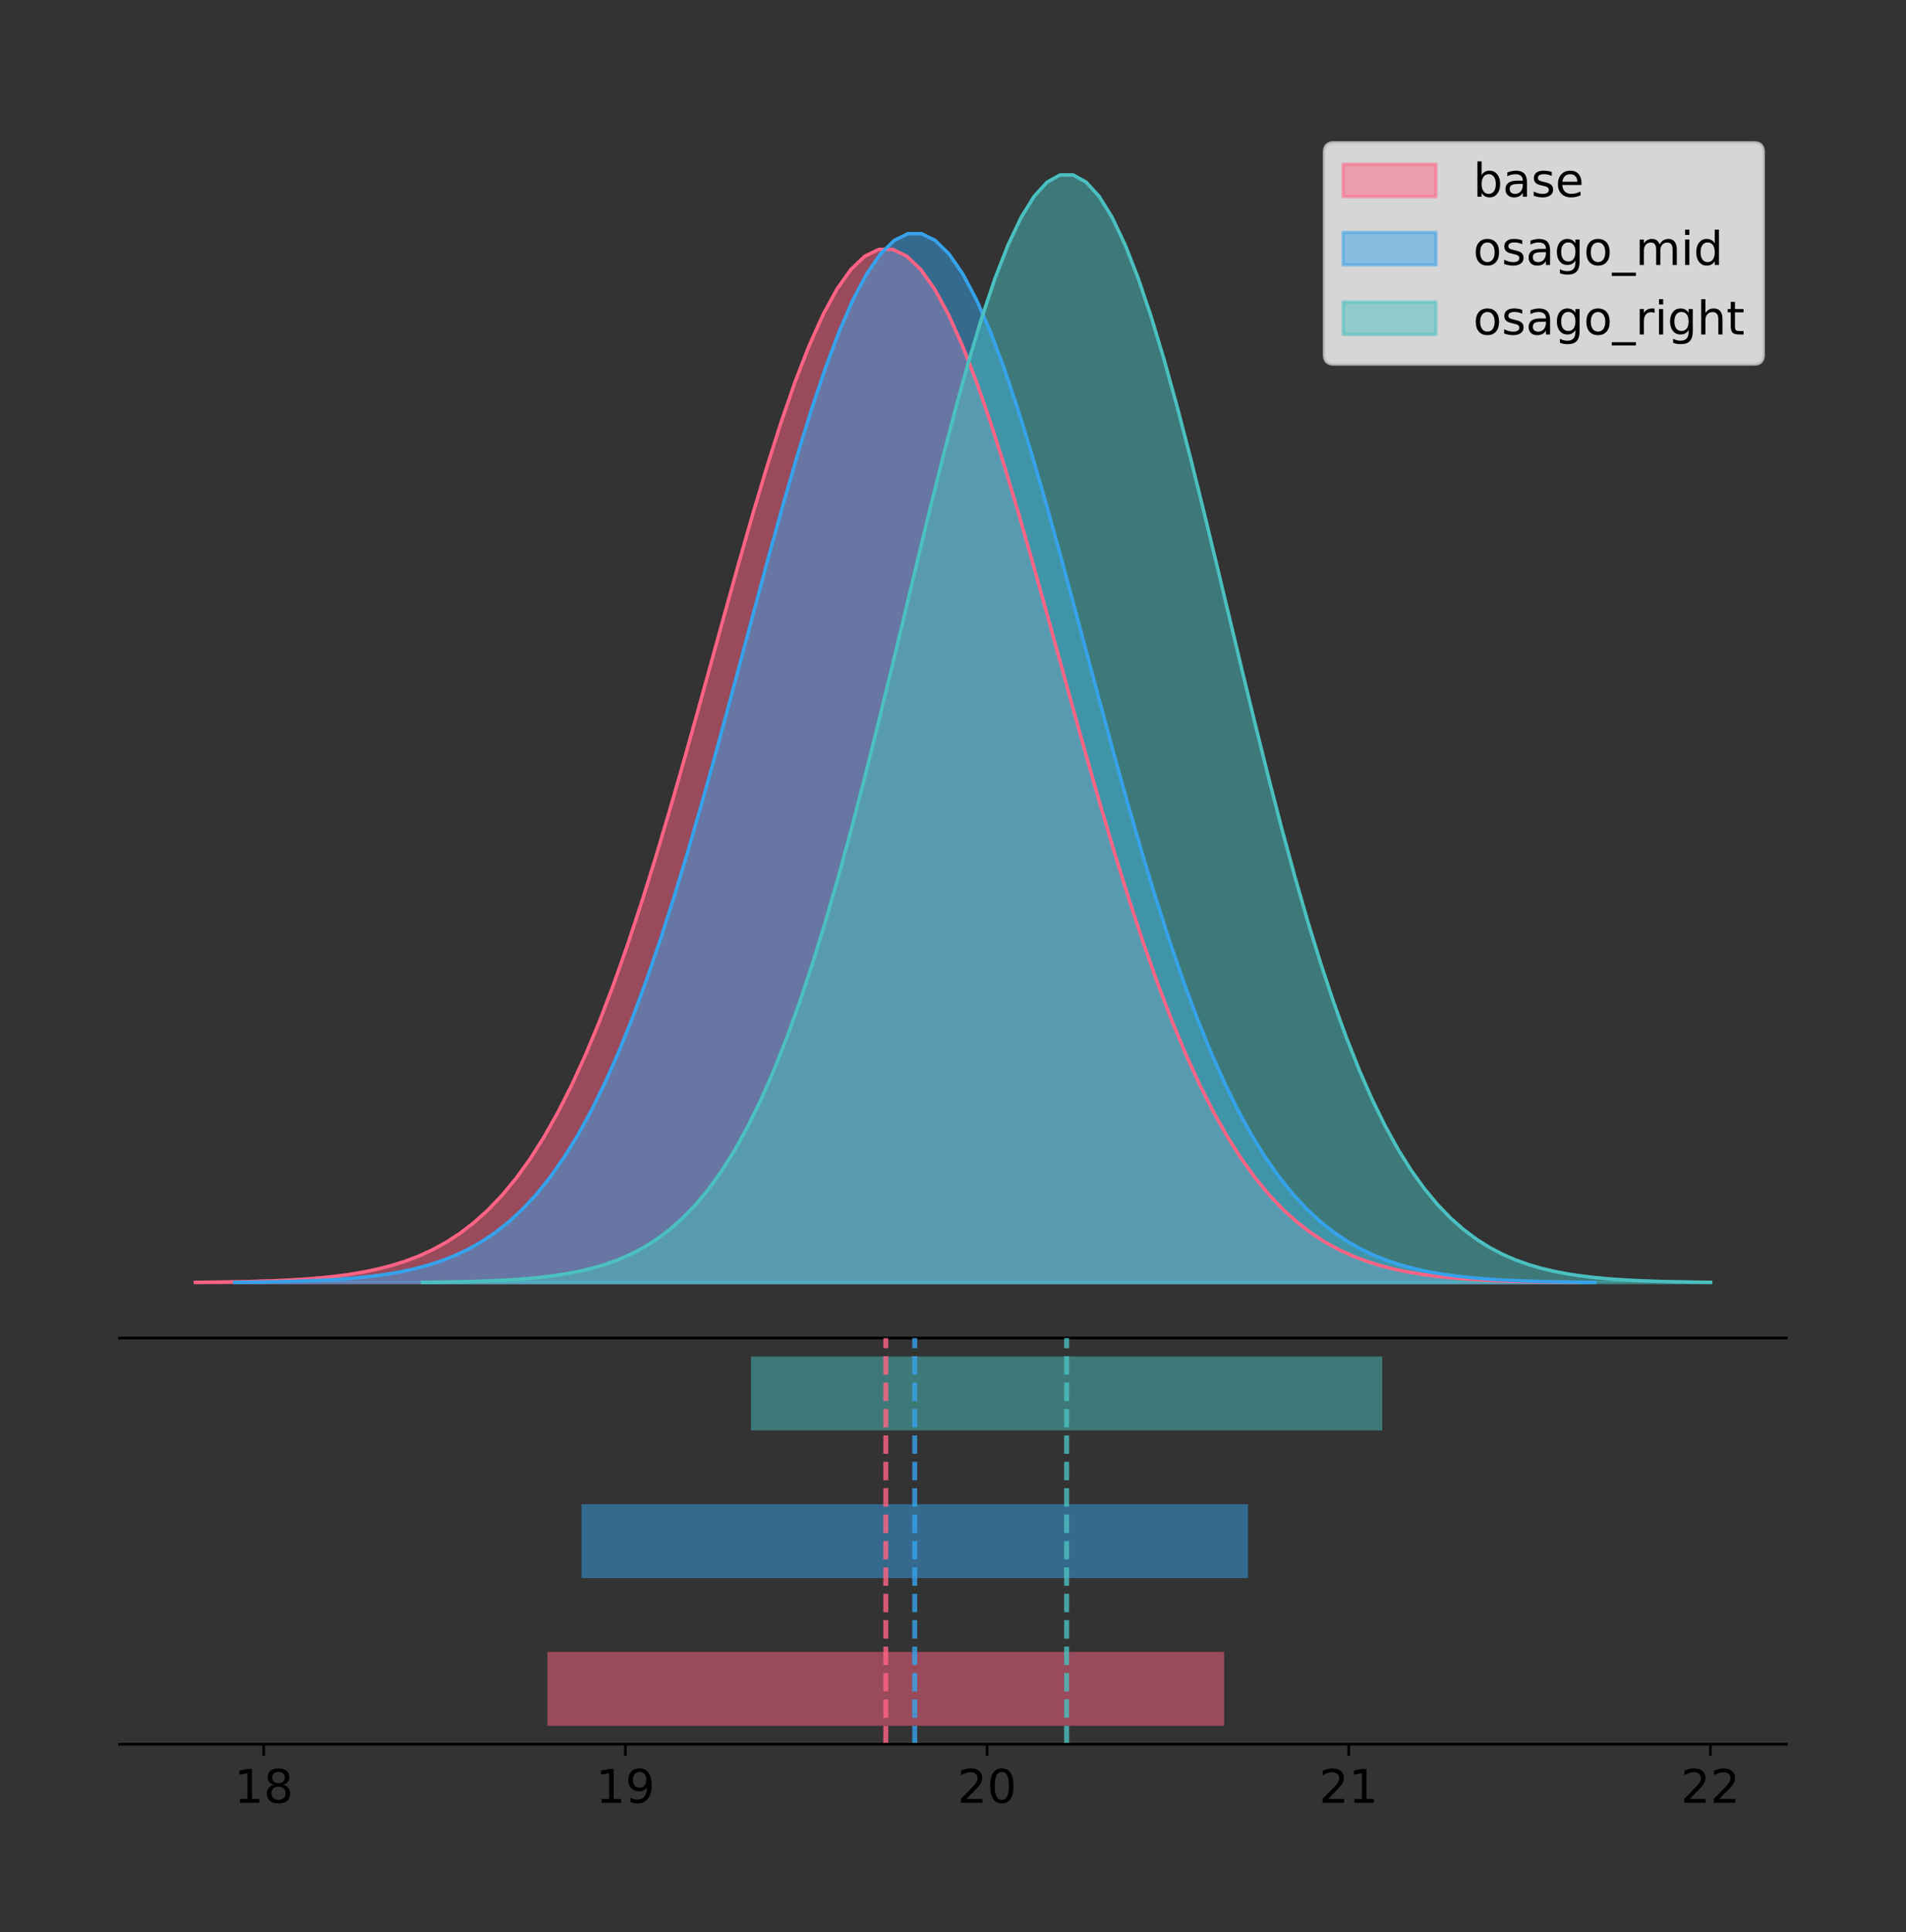 <?xml version="1.0" encoding="utf-8" standalone="no"?>
<!DOCTYPE svg PUBLIC "-//W3C//DTD SVG 1.1//EN"
  "http://www.w3.org/Graphics/SVG/1.1/DTD/svg11.dtd">
<!-- Created with matplotlib (https://matplotlib.org/) -->
<svg height="581.789pt" version="1.1" viewBox="0 0 574.2 581.789" width="574.2pt" xmlns="http://www.w3.org/2000/svg" xmlns:xlink="http://www.w3.org/1999/xlink">
 <rect x="0" y="0" width="574.2" height="581.789" fill="#333333" stroke="none"/>
 <defs>
  <style type="text/css">
*{stroke-linecap:butt;stroke-linejoin:round;}
  </style>
 </defs>
 <g id="figure_1">
  <g id="patch_1">
   <path d="M 0 581.789 
L 574.2 581.789 
L 574.2 0 
L 0 0 
z
" style="fill:none;"/>
  </g>
  <g id="axes_1">
   <g id="patch_2">
    <path d="M 36 402.93 
L 538.2 402.93 
L 538.2 36 
L 36 36 
z
" style="fill:none;"/>
   </g>
   <g id="PolyCollection_1">
    <defs>
     <path d="M 58.827 -195.538 
L 58.827 -195.642 
L 63.03 -195.682 
L 67.232 -195.735 
L 71.435 -195.806 
L 75.638 -195.899 
L 79.84 -196.023 
L 84.043 -196.184 
L 88.245 -196.393 
L 92.448 -196.663 
L 96.65 -197.009 
L 100.853 -197.448 
L 105.055 -198.001 
L 109.258 -198.695 
L 113.461 -199.558 
L 117.663 -200.624 
L 121.866 -201.929 
L 126.068 -203.518 
L 130.271 -205.437 
L 134.473 -207.738 
L 138.676 -210.475 
L 142.879 -213.707 
L 147.081 -217.495 
L 151.284 -221.901 
L 155.486 -226.983 
L 159.689 -232.802 
L 163.891 -239.41 
L 168.094 -246.854 
L 172.297 -255.17 
L 176.499 -264.382 
L 180.702 -274.501 
L 184.904 -285.517 
L 189.107 -297.403 
L 193.309 -310.108 
L 197.512 -323.559 
L 201.714 -337.658 
L 205.917 -352.283 
L 210.12 -367.288 
L 214.322 -382.505 
L 218.525 -397.745 
L 222.727 -412.803 
L 226.93 -427.464 
L 231.132 -441.503 
L 235.335 -454.693 
L 239.538 -466.814 
L 243.74 -477.654 
L 247.943 -487.017 
L 252.145 -494.73 
L 256.348 -500.649 
L 260.55 -504.66 
L 264.753 -506.685 
L 268.956 -506.685 
L 273.158 -504.66 
L 277.361 -500.649 
L 281.563 -494.73 
L 285.766 -487.017 
L 289.968 -477.654 
L 294.171 -466.814 
L 298.373 -454.693 
L 302.576 -441.503 
L 306.779 -427.464 
L 310.981 -412.803 
L 315.184 -397.745 
L 319.386 -382.505 
L 323.589 -367.288 
L 327.791 -352.283 
L 331.994 -337.658 
L 336.197 -323.559 
L 340.399 -310.108 
L 344.602 -297.403 
L 348.804 -285.517 
L 353.007 -274.501 
L 357.209 -264.382 
L 361.412 -255.17 
L 365.615 -246.854 
L 369.817 -239.41 
L 374.02 -232.802 
L 378.222 -226.983 
L 382.425 -221.901 
L 386.627 -217.495 
L 390.83 -213.707 
L 395.032 -210.475 
L 399.235 -207.738 
L 403.438 -205.437 
L 407.64 -203.518 
L 411.843 -201.929 
L 416.045 -200.624 
L 420.248 -199.558 
L 424.45 -198.695 
L 428.653 -198.001 
L 432.856 -197.448 
L 437.058 -197.009 
L 441.261 -196.663 
L 445.463 -196.393 
L 449.666 -196.184 
L 453.868 -196.023 
L 458.071 -195.899 
L 462.274 -195.806 
L 466.476 -195.735 
L 470.679 -195.682 
L 474.881 -195.642 
L 474.881 -195.538 
L 474.881 -195.538 
L 470.679 -195.538 
L 466.476 -195.538 
L 462.274 -195.538 
L 458.071 -195.538 
L 453.868 -195.538 
L 449.666 -195.538 
L 445.463 -195.538 
L 441.261 -195.538 
L 437.058 -195.538 
L 432.856 -195.538 
L 428.653 -195.538 
L 424.45 -195.538 
L 420.248 -195.538 
L 416.045 -195.538 
L 411.843 -195.538 
L 407.64 -195.538 
L 403.438 -195.538 
L 399.235 -195.538 
L 395.032 -195.538 
L 390.83 -195.538 
L 386.627 -195.538 
L 382.425 -195.538 
L 378.222 -195.538 
L 374.02 -195.538 
L 369.817 -195.538 
L 365.615 -195.538 
L 361.412 -195.538 
L 357.209 -195.538 
L 353.007 -195.538 
L 348.804 -195.538 
L 344.602 -195.538 
L 340.399 -195.538 
L 336.197 -195.538 
L 331.994 -195.538 
L 327.791 -195.538 
L 323.589 -195.538 
L 319.386 -195.538 
L 315.184 -195.538 
L 310.981 -195.538 
L 306.779 -195.538 
L 302.576 -195.538 
L 298.373 -195.538 
L 294.171 -195.538 
L 289.968 -195.538 
L 285.766 -195.538 
L 281.563 -195.538 
L 277.361 -195.538 
L 273.158 -195.538 
L 268.956 -195.538 
L 264.753 -195.538 
L 260.55 -195.538 
L 256.348 -195.538 
L 252.145 -195.538 
L 247.943 -195.538 
L 243.74 -195.538 
L 239.538 -195.538 
L 235.335 -195.538 
L 231.132 -195.538 
L 226.93 -195.538 
L 222.727 -195.538 
L 218.525 -195.538 
L 214.322 -195.538 
L 210.12 -195.538 
L 205.917 -195.538 
L 201.714 -195.538 
L 197.512 -195.538 
L 193.309 -195.538 
L 189.107 -195.538 
L 184.904 -195.538 
L 180.702 -195.538 
L 176.499 -195.538 
L 172.297 -195.538 
L 168.094 -195.538 
L 163.891 -195.538 
L 159.689 -195.538 
L 155.486 -195.538 
L 151.284 -195.538 
L 147.081 -195.538 
L 142.879 -195.538 
L 138.676 -195.538 
L 134.473 -195.538 
L 130.271 -195.538 
L 126.068 -195.538 
L 121.866 -195.538 
L 117.663 -195.538 
L 113.461 -195.538 
L 109.258 -195.538 
L 105.055 -195.538 
L 100.853 -195.538 
L 96.65 -195.538 
L 92.448 -195.538 
L 88.245 -195.538 
L 84.043 -195.538 
L 79.84 -195.538 
L 75.638 -195.538 
L 71.435 -195.538 
L 67.232 -195.538 
L 63.03 -195.538 
L 58.827 -195.538 
z
" id="m684dd99c1f" style="stroke:#ff6384;stroke-opacity:0.5;"/>
    </defs>
    <g clip-path="url(#p84ef3bbd6a)">
     <use style="fill:#ff6384;fill-opacity:0.5;stroke:#ff6384;stroke-opacity:0.5;" x="0" xlink:href="#m684dd99c1f" y="581.789"/>
    </g>
   </g>
   <g id="PolyCollection_2">
    <defs>
     <path d="M 70.658 -195.538 
L 70.658 -195.644 
L 74.798 -195.684 
L 78.938 -195.738 
L 83.077 -195.81 
L 87.217 -195.905 
L 91.357 -196.03 
L 95.496 -196.194 
L 99.636 -196.406 
L 103.776 -196.68 
L 107.915 -197.031 
L 112.055 -197.477 
L 116.194 -198.039 
L 120.334 -198.743 
L 124.474 -199.619 
L 128.613 -200.701 
L 132.753 -202.027 
L 136.893 -203.64 
L 141.032 -205.588 
L 145.172 -207.923 
L 149.312 -210.702 
L 153.451 -213.984 
L 157.591 -217.829 
L 161.73 -222.301 
L 165.87 -227.461 
L 170.01 -233.369 
L 174.149 -240.077 
L 178.289 -247.634 
L 182.429 -256.076 
L 186.568 -265.429 
L 190.708 -275.701 
L 194.848 -286.885 
L 198.987 -298.951 
L 203.127 -311.849 
L 207.267 -325.505 
L 211.406 -339.818 
L 215.546 -354.666 
L 219.685 -369.899 
L 223.825 -385.347 
L 227.965 -400.818 
L 232.104 -416.106 
L 236.244 -430.99 
L 240.384 -445.242 
L 244.523 -458.633 
L 248.663 -470.938 
L 252.803 -481.942 
L 256.942 -491.447 
L 261.082 -499.278 
L 265.221 -505.287 
L 269.361 -509.359 
L 273.501 -511.415 
L 277.64 -511.415 
L 281.78 -509.359 
L 285.92 -505.287 
L 290.059 -499.278 
L 294.199 -491.447 
L 298.339 -481.942 
L 302.478 -470.938 
L 306.618 -458.633 
L 310.757 -445.242 
L 314.897 -430.99 
L 319.037 -416.106 
L 323.176 -400.818 
L 327.316 -385.347 
L 331.456 -369.899 
L 335.595 -354.666 
L 339.735 -339.818 
L 343.875 -325.505 
L 348.014 -311.849 
L 352.154 -298.951 
L 356.293 -286.885 
L 360.433 -275.701 
L 364.573 -265.429 
L 368.712 -256.076 
L 372.852 -247.634 
L 376.992 -240.077 
L 381.131 -233.369 
L 385.271 -227.461 
L 389.411 -222.301 
L 393.55 -217.829 
L 397.69 -213.984 
L 401.83 -210.702 
L 405.969 -207.923 
L 410.109 -205.588 
L 414.248 -203.64 
L 418.388 -202.027 
L 422.528 -200.701 
L 426.667 -199.619 
L 430.807 -198.743 
L 434.947 -198.039 
L 439.086 -197.477 
L 443.226 -197.031 
L 447.366 -196.68 
L 451.505 -196.406 
L 455.645 -196.194 
L 459.784 -196.03 
L 463.924 -195.905 
L 468.064 -195.81 
L 472.203 -195.738 
L 476.343 -195.684 
L 480.483 -195.644 
L 480.483 -195.538 
L 480.483 -195.538 
L 476.343 -195.538 
L 472.203 -195.538 
L 468.064 -195.538 
L 463.924 -195.538 
L 459.784 -195.538 
L 455.645 -195.538 
L 451.505 -195.538 
L 447.366 -195.538 
L 443.226 -195.538 
L 439.086 -195.538 
L 434.947 -195.538 
L 430.807 -195.538 
L 426.667 -195.538 
L 422.528 -195.538 
L 418.388 -195.538 
L 414.248 -195.538 
L 410.109 -195.538 
L 405.969 -195.538 
L 401.83 -195.538 
L 397.69 -195.538 
L 393.55 -195.538 
L 389.411 -195.538 
L 385.271 -195.538 
L 381.131 -195.538 
L 376.992 -195.538 
L 372.852 -195.538 
L 368.712 -195.538 
L 364.573 -195.538 
L 360.433 -195.538 
L 356.293 -195.538 
L 352.154 -195.538 
L 348.014 -195.538 
L 343.875 -195.538 
L 339.735 -195.538 
L 335.595 -195.538 
L 331.456 -195.538 
L 327.316 -195.538 
L 323.176 -195.538 
L 319.037 -195.538 
L 314.897 -195.538 
L 310.757 -195.538 
L 306.618 -195.538 
L 302.478 -195.538 
L 298.339 -195.538 
L 294.199 -195.538 
L 290.059 -195.538 
L 285.92 -195.538 
L 281.78 -195.538 
L 277.64 -195.538 
L 273.501 -195.538 
L 269.361 -195.538 
L 265.221 -195.538 
L 261.082 -195.538 
L 256.942 -195.538 
L 252.803 -195.538 
L 248.663 -195.538 
L 244.523 -195.538 
L 240.384 -195.538 
L 236.244 -195.538 
L 232.104 -195.538 
L 227.965 -195.538 
L 223.825 -195.538 
L 219.685 -195.538 
L 215.546 -195.538 
L 211.406 -195.538 
L 207.267 -195.538 
L 203.127 -195.538 
L 198.987 -195.538 
L 194.848 -195.538 
L 190.708 -195.538 
L 186.568 -195.538 
L 182.429 -195.538 
L 178.289 -195.538 
L 174.149 -195.538 
L 170.01 -195.538 
L 165.87 -195.538 
L 161.73 -195.538 
L 157.591 -195.538 
L 153.451 -195.538 
L 149.312 -195.538 
L 145.172 -195.538 
L 141.032 -195.538 
L 136.893 -195.538 
L 132.753 -195.538 
L 128.613 -195.538 
L 124.474 -195.538 
L 120.334 -195.538 
L 116.194 -195.538 
L 112.055 -195.538 
L 107.915 -195.538 
L 103.776 -195.538 
L 99.636 -195.538 
L 95.496 -195.538 
L 91.357 -195.538 
L 87.217 -195.538 
L 83.077 -195.538 
L 78.938 -195.538 
L 74.798 -195.538 
L 70.658 -195.538 
z
" id="m14cba4a6e8" style="stroke:#36a2eb;stroke-opacity:0.5;"/>
    </defs>
    <g clip-path="url(#p84ef3bbd6a)">
     <use style="fill:#36a2eb;fill-opacity:0.5;stroke:#36a2eb;stroke-opacity:0.5;" x="0" xlink:href="#m14cba4a6e8" y="581.789"/>
    </g>
   </g>
   <g id="PolyCollection_3">
    <defs>
     <path d="M 127.289 -195.538 
L 127.289 -195.65 
L 131.209 -195.692 
L 135.129 -195.749 
L 139.05 -195.825 
L 142.97 -195.925 
L 146.89 -196.058 
L 150.81 -196.23 
L 154.73 -196.455 
L 158.65 -196.744 
L 162.57 -197.115 
L 166.49 -197.585 
L 170.41 -198.179 
L 174.33 -198.923 
L 178.25 -199.848 
L 182.17 -200.99 
L 186.09 -202.39 
L 190.01 -204.093 
L 193.93 -206.151 
L 197.85 -208.617 
L 201.77 -211.552 
L 205.69 -215.017 
L 209.61 -219.078 
L 213.53 -223.801 
L 217.45 -229.25 
L 221.37 -235.488 
L 225.29 -242.572 
L 229.21 -250.552 
L 233.13 -259.468 
L 237.05 -269.344 
L 240.97 -280.192 
L 244.89 -292.002 
L 248.81 -304.744 
L 252.73 -318.365 
L 256.651 -332.786 
L 260.571 -347.901 
L 264.491 -363.58 
L 268.411 -379.667 
L 272.331 -395.98 
L 276.251 -412.318 
L 280.171 -428.462 
L 284.091 -444.18 
L 288.011 -459.23 
L 291.931 -473.372 
L 295.851 -486.366 
L 299.771 -497.987 
L 303.691 -508.025 
L 307.611 -516.294 
L 311.531 -522.64 
L 315.451 -526.94 
L 319.371 -529.111 
L 323.291 -529.111 
L 327.211 -526.94 
L 331.131 -522.64 
L 335.051 -516.294 
L 338.971 -508.025 
L 342.891 -497.987 
L 346.811 -486.366 
L 350.731 -473.372 
L 354.651 -459.23 
L 358.571 -444.18 
L 362.491 -428.462 
L 366.411 -412.318 
L 370.331 -395.98 
L 374.252 -379.667 
L 378.172 -363.58 
L 382.092 -347.901 
L 386.012 -332.786 
L 389.932 -318.365 
L 393.852 -304.744 
L 397.772 -292.002 
L 401.692 -280.192 
L 405.612 -269.344 
L 409.532 -259.468 
L 413.452 -250.552 
L 417.372 -242.572 
L 421.292 -235.488 
L 425.212 -229.25 
L 429.132 -223.801 
L 433.052 -219.078 
L 436.972 -215.017 
L 440.892 -211.552 
L 444.812 -208.617 
L 448.732 -206.151 
L 452.652 -204.093 
L 456.572 -202.39 
L 460.492 -200.99 
L 464.412 -199.848 
L 468.332 -198.923 
L 472.252 -198.179 
L 476.172 -197.585 
L 480.092 -197.115 
L 484.012 -196.744 
L 487.932 -196.455 
L 491.853 -196.23 
L 495.773 -196.058 
L 499.693 -195.925 
L 503.613 -195.825 
L 507.533 -195.749 
L 511.453 -195.692 
L 515.373 -195.65 
L 515.373 -195.538 
L 515.373 -195.538 
L 511.453 -195.538 
L 507.533 -195.538 
L 503.613 -195.538 
L 499.693 -195.538 
L 495.773 -195.538 
L 491.853 -195.538 
L 487.932 -195.538 
L 484.012 -195.538 
L 480.092 -195.538 
L 476.172 -195.538 
L 472.252 -195.538 
L 468.332 -195.538 
L 464.412 -195.538 
L 460.492 -195.538 
L 456.572 -195.538 
L 452.652 -195.538 
L 448.732 -195.538 
L 444.812 -195.538 
L 440.892 -195.538 
L 436.972 -195.538 
L 433.052 -195.538 
L 429.132 -195.538 
L 425.212 -195.538 
L 421.292 -195.538 
L 417.372 -195.538 
L 413.452 -195.538 
L 409.532 -195.538 
L 405.612 -195.538 
L 401.692 -195.538 
L 397.772 -195.538 
L 393.852 -195.538 
L 389.932 -195.538 
L 386.012 -195.538 
L 382.092 -195.538 
L 378.172 -195.538 
L 374.252 -195.538 
L 370.331 -195.538 
L 366.411 -195.538 
L 362.491 -195.538 
L 358.571 -195.538 
L 354.651 -195.538 
L 350.731 -195.538 
L 346.811 -195.538 
L 342.891 -195.538 
L 338.971 -195.538 
L 335.051 -195.538 
L 331.131 -195.538 
L 327.211 -195.538 
L 323.291 -195.538 
L 319.371 -195.538 
L 315.451 -195.538 
L 311.531 -195.538 
L 307.611 -195.538 
L 303.691 -195.538 
L 299.771 -195.538 
L 295.851 -195.538 
L 291.931 -195.538 
L 288.011 -195.538 
L 284.091 -195.538 
L 280.171 -195.538 
L 276.251 -195.538 
L 272.331 -195.538 
L 268.411 -195.538 
L 264.491 -195.538 
L 260.571 -195.538 
L 256.651 -195.538 
L 252.73 -195.538 
L 248.81 -195.538 
L 244.89 -195.538 
L 240.97 -195.538 
L 237.05 -195.538 
L 233.13 -195.538 
L 229.21 -195.538 
L 225.29 -195.538 
L 221.37 -195.538 
L 217.45 -195.538 
L 213.53 -195.538 
L 209.61 -195.538 
L 205.69 -195.538 
L 201.77 -195.538 
L 197.85 -195.538 
L 193.93 -195.538 
L 190.01 -195.538 
L 186.09 -195.538 
L 182.17 -195.538 
L 178.25 -195.538 
L 174.33 -195.538 
L 170.41 -195.538 
L 166.49 -195.538 
L 162.57 -195.538 
L 158.65 -195.538 
L 154.73 -195.538 
L 150.81 -195.538 
L 146.89 -195.538 
L 142.97 -195.538 
L 139.05 -195.538 
L 135.129 -195.538 
L 131.209 -195.538 
L 127.289 -195.538 
z
" id="me9e0abf01c" style="stroke:#4bc0c0;stroke-opacity:0.5;"/>
    </defs>
    <g clip-path="url(#p84ef3bbd6a)">
     <use style="fill:#4bc0c0;fill-opacity:0.5;stroke:#4bc0c0;stroke-opacity:0.5;" x="0" xlink:href="#me9e0abf01c" y="581.789"/>
    </g>
   </g>
   <g id="line2d_1">
    <path clip-path="url(#p84ef3bbd6a)" d="M 58.827 386.147 
L 63.03 386.108 
L 67.232 386.055 
L 71.435 385.984 
L 75.638 385.89 
L 79.84 385.767 
L 84.043 385.605 
L 88.245 385.396 
L 92.448 385.126 
L 96.65 384.781 
L 100.853 384.342 
L 105.055 383.788 
L 109.258 383.094 
L 113.461 382.231 
L 117.663 381.166 
L 121.866 379.86 
L 126.068 378.271 
L 130.271 376.352 
L 134.473 374.052 
L 138.676 371.314 
L 142.879 368.082 
L 147.081 364.294 
L 151.284 359.889 
L 155.486 354.806 
L 159.689 348.987 
L 163.891 342.379 
L 168.094 334.935 
L 172.297 326.62 
L 176.499 317.407 
L 180.702 307.289 
L 184.904 296.272 
L 189.107 284.387 
L 193.309 271.682 
L 197.512 258.23 
L 201.714 244.131 
L 205.917 229.506 
L 210.12 214.501 
L 214.322 199.285 
L 218.525 184.045 
L 222.727 168.986 
L 226.93 154.325 
L 231.132 140.287 
L 235.335 127.096 
L 239.538 114.975 
L 243.74 104.136 
L 247.943 94.773 
L 252.145 87.059 
L 256.348 81.14 
L 260.55 77.129 
L 264.753 75.104 
L 268.956 75.104 
L 273.158 77.129 
L 277.361 81.14 
L 281.563 87.059 
L 285.766 94.773 
L 289.968 104.136 
L 294.171 114.975 
L 298.373 127.096 
L 302.576 140.287 
L 306.779 154.325 
L 310.981 168.986 
L 315.184 184.045 
L 319.386 199.285 
L 323.589 214.501 
L 327.791 229.506 
L 331.994 244.131 
L 336.197 258.23 
L 340.399 271.682 
L 344.602 284.387 
L 348.804 296.272 
L 353.007 307.289 
L 357.209 317.407 
L 361.412 326.62 
L 365.615 334.935 
L 369.817 342.379 
L 374.02 348.987 
L 378.222 354.806 
L 382.425 359.889 
L 386.627 364.294 
L 390.83 368.082 
L 395.032 371.314 
L 399.235 374.052 
L 403.438 376.352 
L 407.64 378.271 
L 411.843 379.86 
L 416.045 381.166 
L 420.248 382.231 
L 424.45 383.094 
L 428.653 383.788 
L 432.856 384.342 
L 437.058 384.781 
L 441.261 385.126 
L 445.463 385.396 
L 449.666 385.605 
L 453.868 385.767 
L 458.071 385.89 
L 462.274 385.984 
L 466.476 386.055 
L 470.679 386.108 
L 474.881 386.147 
" style="fill:none;stroke:#ff6384;stroke-linecap:square;"/>
   </g>
   <g id="line2d_2">
    <path clip-path="url(#p84ef3bbd6a)" d="M 70.658 386.145 
L 74.798 386.105 
L 78.938 386.052 
L 83.077 385.98 
L 87.217 385.885 
L 91.357 385.759 
L 95.496 385.596 
L 99.636 385.383 
L 103.776 385.109 
L 107.915 384.758 
L 112.055 384.313 
L 116.194 383.75 
L 120.334 383.046 
L 124.474 382.17 
L 128.613 381.089 
L 132.753 379.763 
L 136.893 378.15 
L 141.032 376.202 
L 145.172 373.866 
L 149.312 371.087 
L 153.451 367.806 
L 157.591 363.96 
L 161.73 359.488 
L 165.87 354.328 
L 170.01 348.421 
L 174.149 341.712 
L 178.289 334.155 
L 182.429 325.713 
L 186.568 316.36 
L 190.708 306.088 
L 194.848 294.905 
L 198.987 282.838 
L 203.127 269.94 
L 207.267 256.284 
L 211.406 241.971 
L 215.546 227.123 
L 219.685 211.89 
L 223.825 196.443 
L 227.965 180.971 
L 232.104 165.683 
L 236.244 150.8 
L 240.384 136.548 
L 244.523 123.157 
L 248.663 110.852 
L 252.803 99.847 
L 256.942 90.342 
L 261.082 82.511 
L 265.221 76.502 
L 269.361 72.43 
L 273.501 70.374 
L 277.64 70.374 
L 281.78 72.43 
L 285.92 76.502 
L 290.059 82.511 
L 294.199 90.342 
L 298.339 99.847 
L 302.478 110.852 
L 306.618 123.157 
L 310.757 136.548 
L 314.897 150.8 
L 319.037 165.683 
L 323.176 180.971 
L 327.316 196.443 
L 331.456 211.89 
L 335.595 227.123 
L 339.735 241.971 
L 343.875 256.284 
L 348.014 269.94 
L 352.154 282.838 
L 356.293 294.905 
L 360.433 306.088 
L 364.573 316.36 
L 368.712 325.713 
L 372.852 334.155 
L 376.992 341.712 
L 381.131 348.421 
L 385.271 354.328 
L 389.411 359.488 
L 393.55 363.96 
L 397.69 367.806 
L 401.83 371.087 
L 405.969 373.866 
L 410.109 376.202 
L 414.248 378.15 
L 418.388 379.763 
L 422.528 381.089 
L 426.667 382.17 
L 430.807 383.046 
L 434.947 383.75 
L 439.086 384.313 
L 443.226 384.758 
L 447.366 385.109 
L 451.505 385.383 
L 455.645 385.596 
L 459.784 385.759 
L 463.924 385.885 
L 468.064 385.98 
L 472.203 386.052 
L 476.343 386.105 
L 480.483 386.145 
" style="fill:none;stroke:#36a2eb;stroke-linecap:square;"/>
   </g>
   <g id="line2d_3">
    <path clip-path="url(#p84ef3bbd6a)" d="M 127.289 386.139 
L 131.209 386.097 
L 135.129 386.04 
L 139.05 385.965 
L 142.97 385.864 
L 146.89 385.732 
L 150.81 385.559 
L 154.73 385.334 
L 158.65 385.045 
L 162.57 384.675 
L 166.49 384.204 
L 170.41 383.61 
L 174.33 382.867 
L 178.25 381.941 
L 182.17 380.799 
L 186.09 379.399 
L 190.01 377.696 
L 193.93 375.639 
L 197.85 373.172 
L 201.77 370.238 
L 205.69 366.772 
L 209.61 362.711 
L 213.53 357.989 
L 217.45 352.539 
L 221.37 346.301 
L 225.29 339.217 
L 229.21 331.237 
L 233.13 322.322 
L 237.05 312.445 
L 240.97 301.597 
L 244.89 289.787 
L 248.81 277.045 
L 252.73 263.424 
L 256.651 249.004 
L 260.571 233.888 
L 264.491 218.209 
L 268.411 202.123 
L 272.331 185.809 
L 276.251 169.471 
L 280.171 153.327 
L 284.091 137.61 
L 288.011 122.559 
L 291.931 108.418 
L 295.851 95.423 
L 299.771 83.803 
L 303.691 73.765 
L 307.611 65.495 
L 311.531 59.15 
L 315.451 54.85 
L 319.371 52.679 
L 323.291 52.679 
L 327.211 54.85 
L 331.131 59.15 
L 335.051 65.495 
L 338.971 73.765 
L 342.891 83.803 
L 346.811 95.423 
L 350.731 108.418 
L 354.651 122.559 
L 358.571 137.61 
L 362.491 153.327 
L 366.411 169.471 
L 370.331 185.809 
L 374.252 202.123 
L 378.172 218.209 
L 382.092 233.888 
L 386.012 249.004 
L 389.932 263.424 
L 393.852 277.045 
L 397.772 289.787 
L 401.692 301.597 
L 405.612 312.445 
L 409.532 322.322 
L 413.452 331.237 
L 417.372 339.217 
L 421.292 346.301 
L 425.212 352.539 
L 429.132 357.989 
L 433.052 362.711 
L 436.972 366.772 
L 440.892 370.238 
L 444.812 373.172 
L 448.732 375.639 
L 452.652 377.696 
L 456.572 379.399 
L 460.492 380.799 
L 464.412 381.941 
L 468.332 382.867 
L 472.252 383.61 
L 476.172 384.204 
L 480.092 384.675 
L 484.012 385.045 
L 487.932 385.334 
L 491.853 385.559 
L 495.773 385.732 
L 499.693 385.864 
L 503.613 385.965 
L 507.533 386.04 
L 511.453 386.097 
L 515.373 386.139 
" style="fill:none;stroke:#4bc0c0;stroke-linecap:square;"/>
   </g>
   <g id="patch_3">
    <path d="M 36 402.93 
L 538.2 402.93 
" style="fill:none;stroke:#000000;stroke-linecap:square;stroke-linejoin:miter;stroke-width:0.8;"/>
   </g>
   <g id="legend_1">
    <g id="patch_4">
     <path d="M 401.814 109.627 
L 528.4 109.627 
Q 531.2 109.627 531.2 106.827 
L 531.2 45.8 
Q 531.2 43 528.4 43 
L 401.814 43 
Q 399.014 43 399.014 45.8 
L 399.014 106.827 
Q 399.014 109.627 401.814 109.627 
z
" style="fill:#ffffff;opacity:0.8;stroke:#cccccc;stroke-linejoin:miter;"/>
    </g>
    <g id="patch_5">
     <path d="M 404.614 59.238 
L 432.614 59.238 
L 432.614 49.438 
L 404.614 49.438 
z
" style="fill:#ff6384;opacity:0.5;stroke:#ff6384;stroke-linejoin:miter;"/>
    </g>
    <g id="text_1">
     <!-- base -->
     <defs>
      <path d="M 48.688 27.297 
Q 48.688 37.203 44.609 42.844 
Q 40.531 48.484 33.406 48.484 
Q 26.266 48.484 22.188 42.844 
Q 18.109 37.203 18.109 27.297 
Q 18.109 17.391 22.188 11.75 
Q 26.266 6.109 33.406 6.109 
Q 40.531 6.109 44.609 11.75 
Q 48.688 17.391 48.688 27.297 
z
M 18.109 46.391 
Q 20.953 51.266 25.266 53.625 
Q 29.594 56 35.594 56 
Q 45.562 56 51.781 48.094 
Q 58.016 40.188 58.016 27.297 
Q 58.016 14.406 51.781 6.484 
Q 45.562 -1.422 35.594 -1.422 
Q 29.594 -1.422 25.266 0.953 
Q 20.953 3.328 18.109 8.203 
L 18.109 0 
L 9.078 0 
L 9.078 75.984 
L 18.109 75.984 
z
" id="DejaVuSans-98"/>
      <path d="M 34.281 27.484 
Q 23.391 27.484 19.188 25 
Q 14.984 22.516 14.984 16.5 
Q 14.984 11.719 18.141 8.906 
Q 21.297 6.109 26.703 6.109 
Q 34.188 6.109 38.703 11.406 
Q 43.219 16.703 43.219 25.484 
L 43.219 27.484 
z
M 52.203 31.203 
L 52.203 0 
L 43.219 0 
L 43.219 8.297 
Q 40.141 3.328 35.547 0.953 
Q 30.953 -1.422 24.312 -1.422 
Q 15.922 -1.422 10.953 3.297 
Q 6 8.016 6 15.922 
Q 6 25.141 12.172 29.828 
Q 18.359 34.516 30.609 34.516 
L 43.219 34.516 
L 43.219 35.406 
Q 43.219 41.609 39.141 45 
Q 35.062 48.391 27.688 48.391 
Q 23 48.391 18.547 47.266 
Q 14.109 46.141 10.016 43.891 
L 10.016 52.203 
Q 14.938 54.109 19.578 55.047 
Q 24.219 56 28.609 56 
Q 40.484 56 46.344 49.844 
Q 52.203 43.703 52.203 31.203 
z
" id="DejaVuSans-97"/>
      <path d="M 44.281 53.078 
L 44.281 44.578 
Q 40.484 46.531 36.375 47.5 
Q 32.281 48.484 27.875 48.484 
Q 21.188 48.484 17.844 46.438 
Q 14.5 44.391 14.5 40.281 
Q 14.5 37.156 16.891 35.375 
Q 19.281 33.594 26.516 31.984 
L 29.594 31.297 
Q 39.156 29.25 43.188 25.516 
Q 47.219 21.781 47.219 15.094 
Q 47.219 7.469 41.188 3.016 
Q 35.156 -1.422 24.609 -1.422 
Q 20.219 -1.422 15.453 -0.562 
Q 10.688 0.297 5.422 2 
L 5.422 11.281 
Q 10.406 8.688 15.234 7.391 
Q 20.062 6.109 24.812 6.109 
Q 31.156 6.109 34.562 8.281 
Q 37.984 10.453 37.984 14.406 
Q 37.984 18.062 35.516 20.016 
Q 33.062 21.969 24.703 23.781 
L 21.578 24.516 
Q 13.234 26.266 9.516 29.906 
Q 5.812 33.547 5.812 39.891 
Q 5.812 47.609 11.281 51.797 
Q 16.75 56 26.812 56 
Q 31.781 56 36.172 55.266 
Q 40.578 54.547 44.281 53.078 
z
" id="DejaVuSans-115"/>
      <path d="M 56.203 29.594 
L 56.203 25.203 
L 14.891 25.203 
Q 15.484 15.922 20.484 11.062 
Q 25.484 6.203 34.422 6.203 
Q 39.594 6.203 44.453 7.469 
Q 49.312 8.734 54.109 11.281 
L 54.109 2.781 
Q 49.266 0.734 44.188 -0.344 
Q 39.109 -1.422 33.891 -1.422 
Q 20.797 -1.422 13.156 6.188 
Q 5.516 13.812 5.516 26.812 
Q 5.516 40.234 12.766 48.109 
Q 20.016 56 32.328 56 
Q 43.359 56 49.781 48.891 
Q 56.203 41.797 56.203 29.594 
z
M 47.219 32.234 
Q 47.125 39.594 43.094 43.984 
Q 39.062 48.391 32.422 48.391 
Q 24.906 48.391 20.391 44.141 
Q 15.875 39.891 15.188 32.172 
z
" id="DejaVuSans-101"/>
     </defs>
     <g transform="translate(443.814 59.238)scale(0.14 -0.14)">
      <use xlink:href="#DejaVuSans-98"/>
      <use x="63.477" xlink:href="#DejaVuSans-97"/>
      <use x="124.756" xlink:href="#DejaVuSans-115"/>
      <use x="176.855" xlink:href="#DejaVuSans-101"/>
     </g>
    </g>
    <g id="patch_6">
     <path d="M 404.614 79.787 
L 432.614 79.787 
L 432.614 69.987 
L 404.614 69.987 
z
" style="fill:#36a2eb;opacity:0.5;stroke:#36a2eb;stroke-linejoin:miter;"/>
    </g>
    <g id="text_2">
     <!-- osago_mid -->
     <defs>
      <path d="M 30.609 48.391 
Q 23.391 48.391 19.188 42.75 
Q 14.984 37.109 14.984 27.297 
Q 14.984 17.484 19.156 11.844 
Q 23.344 6.203 30.609 6.203 
Q 37.797 6.203 41.984 11.859 
Q 46.188 17.531 46.188 27.297 
Q 46.188 37.016 41.984 42.703 
Q 37.797 48.391 30.609 48.391 
z
M 30.609 56 
Q 42.328 56 49.016 48.375 
Q 55.719 40.766 55.719 27.297 
Q 55.719 13.875 49.016 6.219 
Q 42.328 -1.422 30.609 -1.422 
Q 18.844 -1.422 12.172 6.219 
Q 5.516 13.875 5.516 27.297 
Q 5.516 40.766 12.172 48.375 
Q 18.844 56 30.609 56 
z
" id="DejaVuSans-111"/>
      <path d="M 45.406 27.984 
Q 45.406 37.75 41.375 43.109 
Q 37.359 48.484 30.078 48.484 
Q 22.859 48.484 18.828 43.109 
Q 14.797 37.75 14.797 27.984 
Q 14.797 18.266 18.828 12.891 
Q 22.859 7.516 30.078 7.516 
Q 37.359 7.516 41.375 12.891 
Q 45.406 18.266 45.406 27.984 
z
M 54.391 6.781 
Q 54.391 -7.172 48.188 -13.984 
Q 42 -20.797 29.203 -20.797 
Q 24.469 -20.797 20.266 -20.094 
Q 16.062 -19.391 12.109 -17.922 
L 12.109 -9.188 
Q 16.062 -11.328 19.922 -12.344 
Q 23.781 -13.375 27.781 -13.375 
Q 36.625 -13.375 41.016 -8.766 
Q 45.406 -4.156 45.406 5.172 
L 45.406 9.625 
Q 42.625 4.781 38.281 2.391 
Q 33.938 0 27.875 0 
Q 17.828 0 11.672 7.656 
Q 5.516 15.328 5.516 27.984 
Q 5.516 40.672 11.672 48.328 
Q 17.828 56 27.875 56 
Q 33.938 56 38.281 53.609 
Q 42.625 51.219 45.406 46.391 
L 45.406 54.688 
L 54.391 54.688 
z
" id="DejaVuSans-103"/>
      <path d="M 50.984 -16.609 
L 50.984 -23.578 
L -0.984 -23.578 
L -0.984 -16.609 
z
" id="DejaVuSans-95"/>
      <path d="M 52 44.188 
Q 55.375 50.25 60.062 53.125 
Q 64.75 56 71.094 56 
Q 79.641 56 84.281 50.016 
Q 88.922 44.047 88.922 33.016 
L 88.922 0 
L 79.891 0 
L 79.891 32.719 
Q 79.891 40.578 77.094 44.375 
Q 74.312 48.188 68.609 48.188 
Q 61.625 48.188 57.562 43.547 
Q 53.516 38.922 53.516 30.906 
L 53.516 0 
L 44.484 0 
L 44.484 32.719 
Q 44.484 40.625 41.703 44.406 
Q 38.922 48.188 33.109 48.188 
Q 26.219 48.188 22.156 43.531 
Q 18.109 38.875 18.109 30.906 
L 18.109 0 
L 9.078 0 
L 9.078 54.688 
L 18.109 54.688 
L 18.109 46.188 
Q 21.188 51.219 25.484 53.609 
Q 29.781 56 35.688 56 
Q 41.656 56 45.828 52.969 
Q 50 49.953 52 44.188 
z
" id="DejaVuSans-109"/>
      <path d="M 9.422 54.688 
L 18.406 54.688 
L 18.406 0 
L 9.422 0 
z
M 9.422 75.984 
L 18.406 75.984 
L 18.406 64.594 
L 9.422 64.594 
z
" id="DejaVuSans-105"/>
      <path d="M 45.406 46.391 
L 45.406 75.984 
L 54.391 75.984 
L 54.391 0 
L 45.406 0 
L 45.406 8.203 
Q 42.578 3.328 38.25 0.953 
Q 33.938 -1.422 27.875 -1.422 
Q 17.969 -1.422 11.734 6.484 
Q 5.516 14.406 5.516 27.297 
Q 5.516 40.188 11.734 48.094 
Q 17.969 56 27.875 56 
Q 33.938 56 38.25 53.625 
Q 42.578 51.266 45.406 46.391 
z
M 14.797 27.297 
Q 14.797 17.391 18.875 11.75 
Q 22.953 6.109 30.078 6.109 
Q 37.203 6.109 41.297 11.75 
Q 45.406 17.391 45.406 27.297 
Q 45.406 37.203 41.297 42.844 
Q 37.203 48.484 30.078 48.484 
Q 22.953 48.484 18.875 42.844 
Q 14.797 37.203 14.797 27.297 
z
" id="DejaVuSans-100"/>
     </defs>
     <g transform="translate(443.814 79.787)scale(0.14 -0.14)">
      <use xlink:href="#DejaVuSans-111"/>
      <use x="61.182" xlink:href="#DejaVuSans-115"/>
      <use x="113.281" xlink:href="#DejaVuSans-97"/>
      <use x="174.561" xlink:href="#DejaVuSans-103"/>
      <use x="238.037" xlink:href="#DejaVuSans-111"/>
      <use x="299.219" xlink:href="#DejaVuSans-95"/>
      <use x="349.219" xlink:href="#DejaVuSans-109"/>
      <use x="446.631" xlink:href="#DejaVuSans-105"/>
      <use x="474.414" xlink:href="#DejaVuSans-100"/>
     </g>
    </g>
    <g id="patch_7">
     <path d="M 404.614 100.726 
L 432.614 100.726 
L 432.614 90.926 
L 404.614 90.926 
z
" style="fill:#4bc0c0;opacity:0.5;stroke:#4bc0c0;stroke-linejoin:miter;"/>
    </g>
    <g id="text_3">
     <!-- osago_right -->
     <defs>
      <path d="M 41.109 46.297 
Q 39.594 47.172 37.812 47.578 
Q 36.031 48 33.891 48 
Q 26.266 48 22.188 43.047 
Q 18.109 38.094 18.109 28.812 
L 18.109 0 
L 9.078 0 
L 9.078 54.688 
L 18.109 54.688 
L 18.109 46.188 
Q 20.953 51.172 25.484 53.578 
Q 30.031 56 36.531 56 
Q 37.453 56 38.578 55.875 
Q 39.703 55.766 41.062 55.516 
z
" id="DejaVuSans-114"/>
      <path d="M 54.891 33.016 
L 54.891 0 
L 45.906 0 
L 45.906 32.719 
Q 45.906 40.484 42.875 44.328 
Q 39.844 48.188 33.797 48.188 
Q 26.516 48.188 22.312 43.547 
Q 18.109 38.922 18.109 30.906 
L 18.109 0 
L 9.078 0 
L 9.078 75.984 
L 18.109 75.984 
L 18.109 46.188 
Q 21.344 51.125 25.703 53.562 
Q 30.078 56 35.797 56 
Q 45.219 56 50.047 50.172 
Q 54.891 44.344 54.891 33.016 
z
" id="DejaVuSans-104"/>
      <path d="M 18.312 70.219 
L 18.312 54.688 
L 36.812 54.688 
L 36.812 47.703 
L 18.312 47.703 
L 18.312 18.016 
Q 18.312 11.328 20.141 9.422 
Q 21.969 7.516 27.594 7.516 
L 36.812 7.516 
L 36.812 0 
L 27.594 0 
Q 17.188 0 13.234 3.875 
Q 9.281 7.766 9.281 18.016 
L 9.281 47.703 
L 2.688 47.703 
L 2.688 54.688 
L 9.281 54.688 
L 9.281 70.219 
z
" id="DejaVuSans-116"/>
     </defs>
     <g transform="translate(443.814 100.726)scale(0.14 -0.14)">
      <use xlink:href="#DejaVuSans-111"/>
      <use x="61.182" xlink:href="#DejaVuSans-115"/>
      <use x="113.281" xlink:href="#DejaVuSans-97"/>
      <use x="174.561" xlink:href="#DejaVuSans-103"/>
      <use x="238.037" xlink:href="#DejaVuSans-111"/>
      <use x="299.219" xlink:href="#DejaVuSans-95"/>
      <use x="349.219" xlink:href="#DejaVuSans-114"/>
      <use x="390.332" xlink:href="#DejaVuSans-105"/>
      <use x="418.115" xlink:href="#DejaVuSans-103"/>
      <use x="481.592" xlink:href="#DejaVuSans-104"/>
      <use x="544.971" xlink:href="#DejaVuSans-116"/>
     </g>
    </g>
   </g>
  </g>
  <g id="axes_2">
   <g id="patch_8">
    <path d="M 36 525.24 
L 538.2 525.24 
L 538.2 402.93 
L 36 402.93 
z
" style="fill:none;"/>
   </g>
   <g id="patch_9">
    <path clip-path="url(#p24df6a0ec9)" d="M 164.921 519.68 
L 368.787 519.68 
L 368.787 497.442 
L 164.921 497.442 
z
" style="fill:#ff6384;opacity:0.5;"/>
   </g>
   <g id="patch_10">
    <path clip-path="url(#p24df6a0ec9)" d="M 175.164 475.204 
L 375.977 475.204 
L 375.977 452.966 
L 175.164 452.966 
z
" style="fill:#36a2eb;opacity:0.5;"/>
   </g>
   <g id="patch_11">
    <path clip-path="url(#p24df6a0ec9)" d="M 226.251 430.728 
L 416.411 430.728 
L 416.411 408.49 
L 226.251 408.49 
z
" style="fill:#4bc0c0;opacity:0.5;"/>
   </g>
   <g id="matplotlib.axis_1">
    <g id="xtick_1">
     <g id="line2d_4">
      <defs>
       <path d="M 0 0 
L 0 3.5 
" id="m140947058c" style="stroke:#000000;stroke-width:0.8;"/>
      </defs>
      <g>
       <use style="stroke:#000000;stroke-width:0.8;" x="79.454" xlink:href="#m140947058c" y="525.24"/>
      </g>
     </g>
     <g id="text_4">
      <!-- 18 -->
      <defs>
       <path d="M 12.406 8.297 
L 28.516 8.297 
L 28.516 63.922 
L 10.984 60.406 
L 10.984 69.391 
L 28.422 72.906 
L 38.281 72.906 
L 38.281 8.297 
L 54.391 8.297 
L 54.391 0 
L 12.406 0 
z
" id="DejaVuSans-49"/>
       <path d="M 31.781 34.625 
Q 24.75 34.625 20.719 30.859 
Q 16.703 27.094 16.703 20.516 
Q 16.703 13.922 20.719 10.156 
Q 24.75 6.391 31.781 6.391 
Q 38.812 6.391 42.859 10.172 
Q 46.922 13.969 46.922 20.516 
Q 46.922 27.094 42.891 30.859 
Q 38.875 34.625 31.781 34.625 
z
M 21.922 38.812 
Q 15.578 40.375 12.031 44.719 
Q 8.5 49.078 8.5 55.328 
Q 8.5 64.062 14.719 69.141 
Q 20.953 74.219 31.781 74.219 
Q 42.672 74.219 48.875 69.141 
Q 55.078 64.062 55.078 55.328 
Q 55.078 49.078 51.531 44.719 
Q 48 40.375 41.703 38.812 
Q 48.828 37.156 52.797 32.312 
Q 56.781 27.484 56.781 20.516 
Q 56.781 9.906 50.312 4.234 
Q 43.844 -1.422 31.781 -1.422 
Q 19.734 -1.422 13.25 4.234 
Q 6.781 9.906 6.781 20.516 
Q 6.781 27.484 10.781 32.312 
Q 14.797 37.156 21.922 38.812 
z
M 18.312 54.391 
Q 18.312 48.734 21.844 45.562 
Q 25.391 42.391 31.781 42.391 
Q 38.141 42.391 41.719 45.562 
Q 45.312 48.734 45.312 54.391 
Q 45.312 60.062 41.719 63.234 
Q 38.141 66.406 31.781 66.406 
Q 25.391 66.406 21.844 63.234 
Q 18.312 60.062 18.312 54.391 
z
" id="DejaVuSans-56"/>
      </defs>
      <g transform="translate(70.546 542.878)scale(0.14 -0.14)">
       <use xlink:href="#DejaVuSans-49"/>
       <use x="63.623" xlink:href="#DejaVuSans-56"/>
      </g>
     </g>
    </g>
    <g id="xtick_2">
     <g id="line2d_5">
      <g>
       <use style="stroke:#000000;stroke-width:0.8;" x="188.408" xlink:href="#m140947058c" y="525.24"/>
      </g>
     </g>
     <g id="text_5">
      <!-- 19 -->
      <defs>
       <path d="M 10.984 1.516 
L 10.984 10.5 
Q 14.703 8.734 18.5 7.812 
Q 22.312 6.891 25.984 6.891 
Q 35.75 6.891 40.891 13.453 
Q 46.047 20.016 46.781 33.406 
Q 43.953 29.203 39.594 26.953 
Q 35.25 24.703 29.984 24.703 
Q 19.047 24.703 12.672 31.312 
Q 6.297 37.938 6.297 49.422 
Q 6.297 60.641 12.938 67.422 
Q 19.578 74.219 30.609 74.219 
Q 43.266 74.219 49.922 64.516 
Q 56.594 54.828 56.594 36.375 
Q 56.594 19.141 48.406 8.859 
Q 40.234 -1.422 26.422 -1.422 
Q 22.703 -1.422 18.891 -0.688 
Q 15.094 0.047 10.984 1.516 
z
M 30.609 32.422 
Q 37.25 32.422 41.125 36.953 
Q 45.016 41.5 45.016 49.422 
Q 45.016 57.281 41.125 61.844 
Q 37.25 66.406 30.609 66.406 
Q 23.969 66.406 20.094 61.844 
Q 16.219 57.281 16.219 49.422 
Q 16.219 41.5 20.094 36.953 
Q 23.969 32.422 30.609 32.422 
z
" id="DejaVuSans-57"/>
      </defs>
      <g transform="translate(179.5 542.878)scale(0.14 -0.14)">
       <use xlink:href="#DejaVuSans-49"/>
       <use x="63.623" xlink:href="#DejaVuSans-57"/>
      </g>
     </g>
    </g>
    <g id="xtick_3">
     <g id="line2d_6">
      <g>
       <use style="stroke:#000000;stroke-width:0.8;" x="297.361" xlink:href="#m140947058c" y="525.24"/>
      </g>
     </g>
     <g id="text_6">
      <!-- 20 -->
      <defs>
       <path d="M 19.188 8.297 
L 53.609 8.297 
L 53.609 0 
L 7.328 0 
L 7.328 8.297 
Q 12.938 14.109 22.625 23.891 
Q 32.328 33.688 34.812 36.531 
Q 39.547 41.844 41.422 45.531 
Q 43.312 49.219 43.312 52.781 
Q 43.312 58.594 39.234 62.25 
Q 35.156 65.922 28.609 65.922 
Q 23.969 65.922 18.812 64.312 
Q 13.672 62.703 7.812 59.422 
L 7.812 69.391 
Q 13.766 71.781 18.938 73 
Q 24.125 74.219 28.422 74.219 
Q 39.75 74.219 46.484 68.547 
Q 53.219 62.891 53.219 53.422 
Q 53.219 48.922 51.531 44.891 
Q 49.859 40.875 45.406 35.406 
Q 44.188 33.984 37.641 27.219 
Q 31.109 20.453 19.188 8.297 
z
" id="DejaVuSans-50"/>
       <path d="M 31.781 66.406 
Q 24.172 66.406 20.328 58.906 
Q 16.5 51.422 16.5 36.375 
Q 16.5 21.391 20.328 13.891 
Q 24.172 6.391 31.781 6.391 
Q 39.453 6.391 43.281 13.891 
Q 47.125 21.391 47.125 36.375 
Q 47.125 51.422 43.281 58.906 
Q 39.453 66.406 31.781 66.406 
z
M 31.781 74.219 
Q 44.047 74.219 50.516 64.516 
Q 56.984 54.828 56.984 36.375 
Q 56.984 17.969 50.516 8.266 
Q 44.047 -1.422 31.781 -1.422 
Q 19.531 -1.422 13.062 8.266 
Q 6.594 17.969 6.594 36.375 
Q 6.594 54.828 13.062 64.516 
Q 19.531 74.219 31.781 74.219 
z
" id="DejaVuSans-48"/>
      </defs>
      <g transform="translate(288.454 542.878)scale(0.14 -0.14)">
       <use xlink:href="#DejaVuSans-50"/>
       <use x="63.623" xlink:href="#DejaVuSans-48"/>
      </g>
     </g>
    </g>
    <g id="xtick_4">
     <g id="line2d_7">
      <g>
       <use style="stroke:#000000;stroke-width:0.8;" x="406.315" xlink:href="#m140947058c" y="525.24"/>
      </g>
     </g>
     <g id="text_7">
      <!-- 21 -->
      <g transform="translate(397.407 542.878)scale(0.14 -0.14)">
       <use xlink:href="#DejaVuSans-50"/>
       <use x="63.623" xlink:href="#DejaVuSans-49"/>
      </g>
     </g>
    </g>
    <g id="xtick_5">
     <g id="line2d_8">
      <g>
       <use style="stroke:#000000;stroke-width:0.8;" x="515.269" xlink:href="#m140947058c" y="525.24"/>
      </g>
     </g>
     <g id="text_8">
      <!-- 22 -->
      <g transform="translate(506.361 542.878)scale(0.14 -0.14)">
       <use xlink:href="#DejaVuSans-50"/>
       <use x="63.623" xlink:href="#DejaVuSans-50"/>
      </g>
     </g>
    </g>
   </g>
   <g id="line2d_9">
    <path clip-path="url(#p24df6a0ec9)" d="M 266.854 525.24 
L 266.854 402.93 
" style="fill:none;stroke:#ff6384;stroke-dasharray:5.55,2.4;stroke-dashoffset:0;stroke-opacity:0.8;stroke-width:1.5;"/>
   </g>
   <g id="line2d_10">
    <path clip-path="url(#p24df6a0ec9)" d="M 275.571 525.24 
L 275.571 402.93 
" style="fill:none;stroke:#36a2eb;stroke-dasharray:5.55,2.4;stroke-dashoffset:0;stroke-opacity:0.8;stroke-width:1.5;"/>
   </g>
   <g id="line2d_11">
    <path clip-path="url(#p24df6a0ec9)" d="M 321.331 525.24 
L 321.331 402.93 
" style="fill:none;stroke:#4bc0c0;stroke-dasharray:5.55,2.4;stroke-dashoffset:0;stroke-opacity:0.8;stroke-width:1.5;"/>
   </g>
   <g id="patch_12">
    <path d="M 36 525.24 
L 538.2 525.24 
" style="fill:none;stroke:#000000;stroke-linecap:square;stroke-linejoin:miter;stroke-width:0.8;"/>
   </g>
  </g>
 </g>
 <defs>
  <clipPath id="p84ef3bbd6a">
   <rect height="366.93" width="502.2" x="36" y="36"/>
  </clipPath>
  <clipPath id="p24df6a0ec9">
   <rect height="122.31" width="502.2" x="36" y="402.93"/>
  </clipPath>
 </defs>
</svg>
